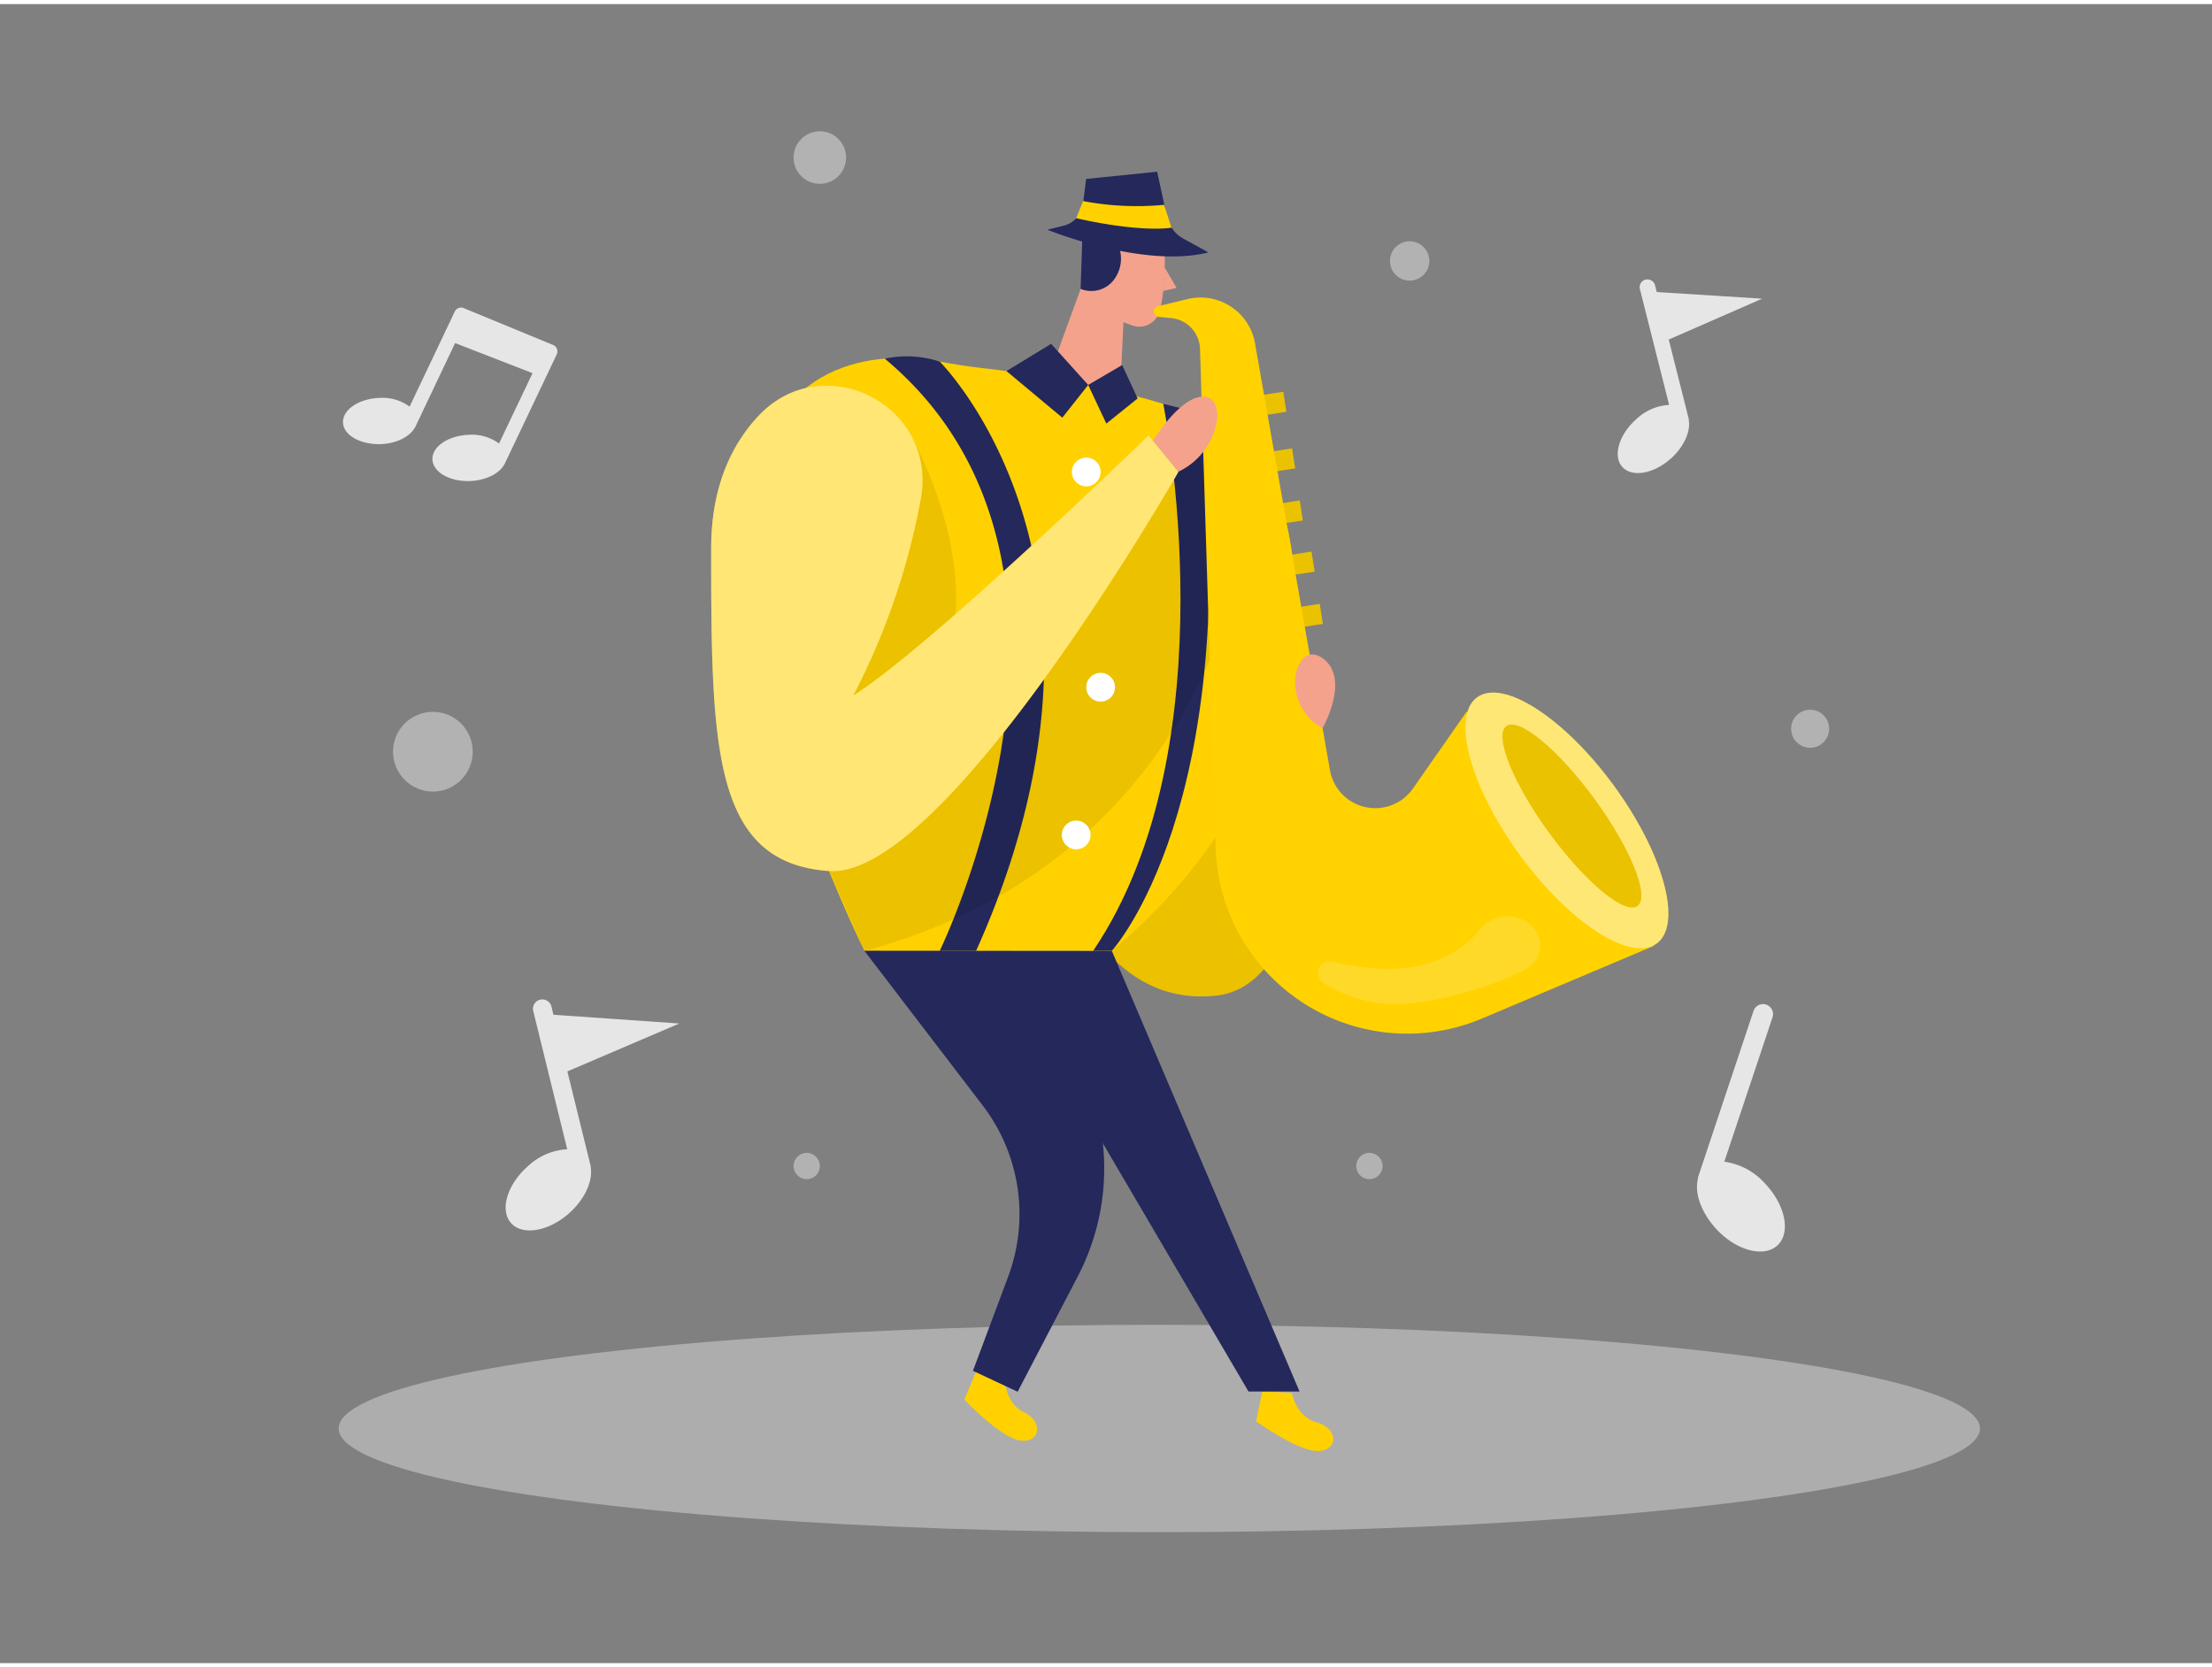 <svg id="Layer_1" data-name="Layer 1" xmlns="http://www.w3.org/2000/svg" viewBox="0 0 400 300" width="406" height="306" class="illustration styles_illustrationTablet__1DWOa"><rect x="0" y="0" width="400" height="300" fill="#808080" stroke="none"/><title>#72_music_twocolour</title><path d="M193.83,160.81s7,20.71,26.27,18.47,19.07-48.35,19.07-48.35Z" fill="#ffd100"></path><path d="M193.83,160.81s7,20.71,26.27,18.47,19.07-48.35,19.07-48.35Z" opacity="0.08"></path><rect x="225.64" y="70.59" width="6.74" height="3.66" transform="translate(-8.4 35.98) rotate(-8.82)" fill="#ffd200"></rect><rect x="225.64" y="70.59" width="6.74" height="3.66" transform="translate(-8.4 35.98) rotate(-8.82)" opacity="0.08"></rect><rect x="227.23" y="80.83" width="6.74" height="3.66" transform="translate(-9.95 36.34) rotate(-8.82)" fill="#ffd200"></rect><rect x="227.23" y="80.83" width="6.74" height="3.66" transform="translate(-9.95 36.34) rotate(-8.82)" opacity="0.08"></rect><rect x="228.62" y="90.24" width="6.74" height="3.66" transform="translate(-11.38 36.67) rotate(-8.82)" fill="#ffd200"></rect><rect x="228.62" y="90.24" width="6.74" height="3.66" transform="translate(-11.38 36.67) rotate(-8.82)" opacity="0.08"></rect><rect x="230.75" y="99.5" width="6.74" height="3.66" transform="translate(-12.77 37.1) rotate(-8.82)" fill="#ffd200"></rect><rect x="230.75" y="99.5" width="6.74" height="3.66" transform="translate(-12.77 37.1) rotate(-8.82)" opacity="0.08"></rect><rect x="232.23" y="108.95" width="6.74" height="3.66" transform="translate(-14.2 37.44) rotate(-8.82)" fill="#ffd200"></rect><rect x="232.23" y="108.95" width="6.74" height="3.66" transform="translate(-14.2 37.44) rotate(-8.82)" opacity="0.08"></rect><ellipse cx="209.64" cy="257.57" rx="148.4" ry="18.75" fill="#e6e6e6" opacity="0.45"></ellipse><path d="M210.54,43.11s.5,7.5-.86,12.45A3.79,3.79,0,0,1,205,58.19c-2.48-.72-5.63-2.42-6.39-6.4l-2.11-6.61A6.75,6.75,0,0,1,199.63,38C203.92,35.07,210.46,38.52,210.54,43.11Z" fill="#f4a28c"></path><polygon points="197.82 44.9 189.39 68.04 202.47 71.78 203.34 53.9 197.82 44.9" fill="#f4a28c"></polygon><path d="M195.73,41.85l-.32,9.65a5.11,5.11,0,0,0,6.2-1.91,6.27,6.27,0,0,0,.14-6.88c3.19.66,7.56-.76,8.88-.8.78,0-.16.58,0-2.82a7.76,7.76,0,0,0-4.76-4.66C202.06,33.06,195.4,34,195.73,41.85Z" fill="#24285b"></path><polygon points="210.61 47.63 212.76 51.32 210.34 51.88 210.61 47.63" fill="#f4a28c"></polygon><path d="M181.7,248.52s0,4.48,3.43,6.09,3.13,5.45-.42,5.18-10.32-7.43-10.32-7.43l2.12-5.07Z" fill="#ffd100"></path><path d="M233.6,251.13s.81,4.4,4.51,5.34,4.09,4.77.55,5.17-11.53-5.37-11.53-5.37l1.14-5.38Z" fill="#ffd100"></path><path d="M189.39,40.8s17.37,7.09,29.13,4.1L214,42.42a6.08,6.08,0,0,1-3-4.05l-1.75-8.06-12.85,1.31-.56,4.55a4.61,4.61,0,0,1-3.45,3.89Z" fill="#24285b"></path><path d="M169.93,64.65c2.52.46,5.06.88,7.61,1.16,8.31.93,26.61,3.53,41.69,9.56,20.21,8.08,24.83,60-18.18,95.83H156.31S128.6,115,136.1,85.58C142.11,62,162.15,63.23,169.93,64.65Z" fill="#ffd100"></path><path d="M156.31,171.2l21.38,27.94a32.33,32.33,0,0,1,4.61,31l-6.36,17,8.08,3.79,10.86-20.83a42.26,42.26,0,0,0,.44-38.25l-6.76-13.71,12.49-6.9Z" fill="#24285b"></path><path d="M210.35,72.28s12.54,61.59-12.67,98.92h3.37s23.95-26,16.07-97.37C217.12,73.83,213,73,210.35,72.28Z" fill="#24285b"></path><path d="M169.93,64.65s37.69,37.3,6.58,106.55h-6.58S204.21,101,160,64.12A19,19,0,0,1,169.93,64.65Z" fill="#24285b"></path><path d="M164.73,78s10.34,18.19,7.74,34.93,43.88-33.49,43.88-33.49L223,105.85s-9.52,50.05-66.67,65.35L150,156.77S142.55,101.36,164.73,78Z" opacity="0.08"></path><path d="M209.22,54.68l5.54-1.34a10,10,0,0,1,12.19,8l13.55,77.2a8.32,8.32,0,0,0,15,3.32l9.72-13.92L299,170.34l-31,13.1a34.69,34.69,0,0,1-48.18-30.9L217,62.37a5.77,5.77,0,0,0-5.24-5.59l-2.45-.24A1,1,0,0,1,209.22,54.68Z" fill="#ffd200"></path><polygon points="201.05 171.2 235 250.89 225.77 250.89 183.06 178.1 201.05 171.2" fill="#24285b"></polygon><polygon points="182 66.36 190.08 61.44 196.78 68.87 192.1 74.79 182 66.36" fill="#24285b"></polygon><polygon points="196.78 68.87 202.92 65.27 205.72 71.31 200.06 75.86 196.78 68.87" fill="#24285b"></polygon><circle cx="196.43" cy="84.61" r="2.6" fill="#fff"></circle><circle cx="199.03" cy="123.53" r="2.6" fill="#fff"></circle><circle cx="194.61" cy="150.24" r="2.6" fill="#fff"></circle><circle cx="193.83" cy="105.85" r="2.6" fill="#fff"></circle><path d="M208.49,79s5-8.39,9.36-8,2.43,11.1-5.86,14Z" fill="#f4a28c"></path><path d="M166.53,89.37c3-17-17.83-27.42-29.51-14.76-4.91,5.32-8.42,12.93-8.42,23.85,0,36.08.29,56.86,21.36,58.31s63.12-72.16,63.12-72.16L207.69,78s-39.26,38.1-53.4,47.05A126.34,126.34,0,0,0,166.53,89.37Z" fill="#ffd100"></path><path d="M166.53,89.37c3-17-17.83-27.42-29.51-14.76-4.91,5.32-8.42,12.93-8.42,23.85,0,36.08.29,56.86,21.36,58.31s63.12-72.16,63.12-72.16L207.69,78s-39.26,38.1-53.4,47.05A126.34,126.34,0,0,0,166.53,89.37Z" fill="#fff" opacity="0.46"></path><ellipse cx="283.35" cy="147.64" rx="10.57" ry="27.55" transform="translate(-32.58 195.33) rotate(-36.11)" fill="#ffd200"></ellipse><ellipse cx="283.35" cy="147.64" rx="10.57" ry="27.55" transform="translate(-32.58 195.33) rotate(-36.11)" fill="#fff" opacity="0.46"></ellipse><ellipse cx="284.25" cy="146.84" rx="5.12" ry="20.13" transform="translate(-31.93 195.71) rotate(-36.11)" fill="#ffd200"></ellipse><ellipse cx="284.25" cy="146.84" rx="5.12" ry="20.13" transform="translate(-31.93 195.71) rotate(-36.11)" opacity="0.08"></ellipse><path d="M195.86,35.62a52.06,52.06,0,0,0,14.65.68l1.33,4.13s-5.1,1-17.23-1.71Z" fill="#ffd100"></path><path d="M239.17,130.93s5.11-9,0-12.65S231.2,126.64,239.17,130.93Z" fill="#f4a28c"></path><path d="M241,173.16a2.13,2.13,0,0,0-1.64,3.88,24.69,24.69,0,0,0,16.41,3.59,64.67,64.67,0,0,0,20-6,4.91,4.91,0,0,0,1.14-8h0a6.36,6.36,0,0,0-9.2.59C264,171.86,256.3,176.88,241,173.16Z" fill="#fff" opacity="0.16"></path><path d="M317.09,182.07a1.81,1.81,0,0,1,3.44,1.15l-8.72,26.11a12.07,12.07,0,0,1,7.35,3.93c3.68,3.86,4.71,8.86,2.3,11.16s-7.36,1.05-11-2.81c-2.81-3-4.06-6.55-3.43-9.11a2.48,2.48,0,0,1,0-.27Z" fill="#e6e6e6"></path><path d="M318.65,53.27l-19.06-1.2-.31-1.24a1.43,1.43,0,0,0-1.73-1,1.42,1.42,0,0,0-1,1.72l5.28,20.93a9.37,9.37,0,0,0-6,2.64c-3.11,2.8-4.21,6.64-2.46,8.58s5.69,1.25,8.8-1.54c2.37-2.14,3.56-4.88,3.21-6.93a.76.76,0,0,0,0-.21l-3.62-14.36Z" fill="#e6e6e6"></path><path d="M122.84,184.34l-22.76-1.58-.36-1.48a1.69,1.69,0,1,0-3.29.8l6.14,25a11.27,11.27,0,0,0-7.16,3.11c-3.73,3.32-5.07,7.9-3,10.23s6.78,1.54,10.51-1.78c2.85-2.53,4.29-5.8,3.9-8.24a2.09,2.09,0,0,0,0-.25L102.6,193Z" fill="#e6e6e6"></path><path d="M100.08,61.67,83.91,55a1.26,1.26,0,0,0-1.67.59l-8.17,17.2a8.32,8.32,0,0,0-5.55-1.57c-3.68.16-6.59,2.15-6.49,4.46s3.16,4,6.85,3.89c2.81-.12,5.16-1.31,6.08-2.9,0,0,.08-.09.11-.15L82.3,61.3l14,5.44L90.24,79.46a8.31,8.31,0,0,0-5.54-1.57c-3.69.16-6.6,2.15-6.5,4.46s3.17,4.05,6.85,3.89c2.81-.12,5.16-1.31,6.08-2.9,0,0,.08-.09.11-.15l9.44-19.85A1.26,1.26,0,0,0,100.08,61.67Z" fill="#e6e6e6"></path><circle cx="148.25" cy="27.75" r="4.75" fill="#e6e6e6" opacity="0.49"></circle><circle cx="327.33" cy="131.04" r="3.44" fill="#e6e6e6" opacity="0.49"></circle><circle cx="247.63" cy="210.11" r="2.38" fill="#e6e6e6" opacity="0.49"></circle><circle cx="145.88" cy="210.11" r="2.38" fill="#e6e6e6" opacity="0.49"></circle><circle cx="254.91" cy="46.45" r="3.56" fill="#e6e6e6" opacity="0.49"></circle><circle cx="78.28" cy="135.19" r="7.21" fill="#e6e6e6" opacity="0.49"></circle></svg>